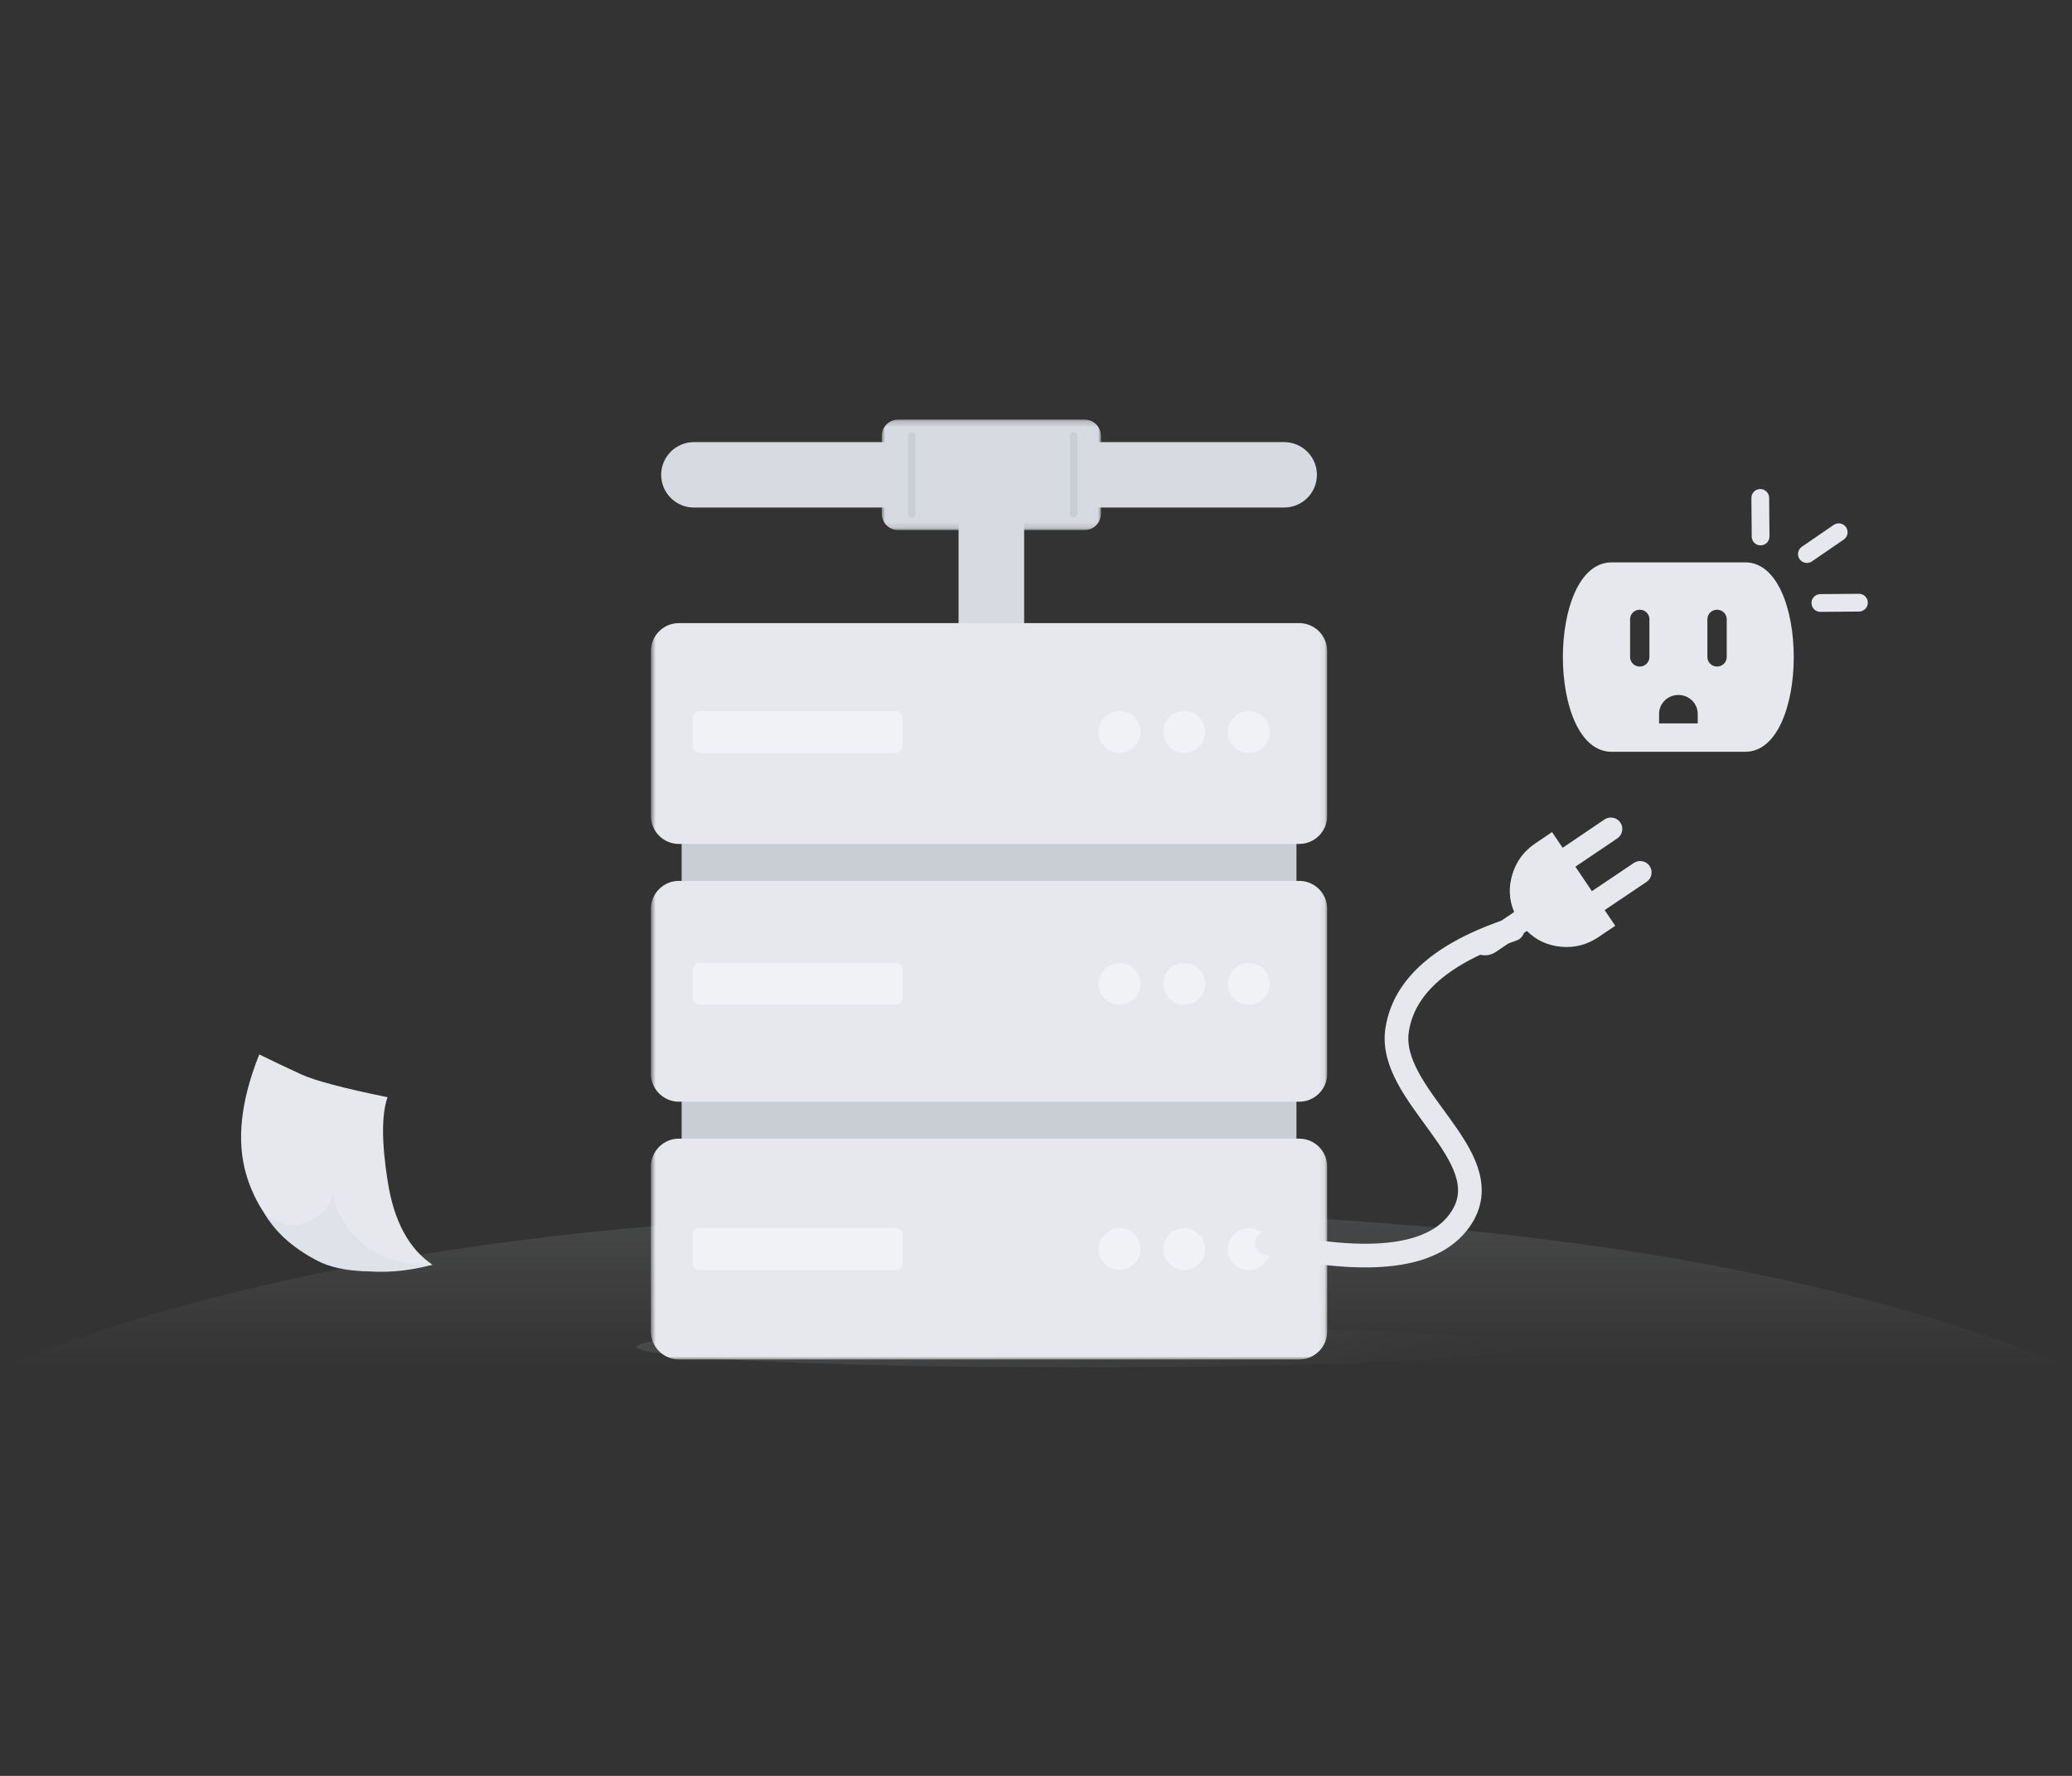 <?xml version="1.0" encoding="UTF-8"?>
<svg width="350px" height="300px" viewBox="0 0 350 300" version="1.1" xmlns="http://www.w3.org/2000/svg" xmlns:xlink="http://www.w3.org/1999/xlink">
    <rect x="0" y="0" width="350" height="300" fill="#333333" stroke="none"/>
    <!-- Generator: Sketch 60 (88103) - https://sketch.com -->
    <title>状态:60/异常态/服务器异常</title>
    <desc>Created with Sketch.</desc>
    <defs>
        <linearGradient x1="50%" y1="100%" x2="50%" y2="0%" id="linearGradient-1">
            <stop stop-color="#B4B8BF" stop-opacity="0" offset="0%"></stop>
            <stop stop-color="#B4B8BF" offset="100%"></stop>
        </linearGradient>
        <linearGradient x1="100%" y1="49.879%" x2="0%" y2="49.891%" id="linearGradient-2">
            <stop stop-color="#B4B8BF" stop-opacity="0" offset="0%"></stop>
            <stop stop-color="#B4B8BF" stop-opacity="0.912" offset="91.181%"></stop>
            <stop stop-color="#B4B8BF" offset="100%"></stop>
        </linearGradient>
        <polygon id="path-3" points="0.021 0.127 37.056 0.127 37.056 18.796 0.021 18.796"></polygon>
        <path d="M17.07,158.777 C-8.504,158.777 -4.336,158.777 29.576,158.777 C63.487,158.777 97.399,158.777 131.31,158.777 L131.31,0 L17.07,0 L17.07,158.777 Z" id="path-5"></path>
    </defs>
    <g id="Pro1.1" stroke="none" stroke-width="1" fill="none" fill-rule="evenodd">
        <g id="异常页-500" transform="translate(-628, -168)">
            <g id="FusionModule备份" transform="translate(250, 62)">
                <g id="编组-5" transform="translate(378, 106)">
                    <g id="状态:60/异常态/服务器异常">
                        <g id="编组-4">
                            <g id="状态:60/异常态/网络异常" opacity="0.16">
                                <g id="@子组件/background/default/gary/cloud" fill="url(#linearGradient-1)">
                                    <path d="M0,231 C43.371,213.333 101.704,204.5 175,204.5 C248.296,204.5 306.629,213.333 350,231" id="路径-19"></path>
                                </g>
                                <ellipse id="椭圆形备份-8" fill="url(#linearGradient-2)" cx="182.5" cy="227.5" rx="75" ry="3.5"></ellipse>
                            </g>
                            <g id="2.通用组件/彩色版/服务器" transform="translate(174.973, 150) rotate(-180) translate(-174.973, -150) translate(108.473, 70)">
                                <g id="分组" transform="translate(0.214, 0.346)">
                                    <path d="M72.877,148.066 C70.339,148.066 68.262,145.994 68.262,143.461 L68.262,106.622 C68.262,104.088 70.339,102.017 72.877,102.017 L74.723,102.017 C77.261,102.017 79.339,104.088 79.339,106.622 L79.339,143.461 C79.339,145.994 77.261,148.066 74.723,148.066 L72.877,148.066 Z" id="Fill-1" fill="#D7DAE0"></path>
                                    <path d="M124.036,154.968 L24.345,154.968 C21.286,154.968 18.806,152.494 18.806,149.441 C18.806,146.39 21.286,143.915 24.345,143.915 L124.036,143.915 C127.095,143.915 129.574,146.39 129.574,149.441 C129.574,152.494 127.095,154.968 124.036,154.968 Z" id="Fill-3" fill="#D7DAE0"></path>
                                    <g transform="translate(55.262, 139.98)">
                                        <mask id="mask-4" fill="white">
                                            <use xlink:href="#path-3"></use>
                                        </mask>
                                        <g id="Clip-6"></g>
                                        <path d="M2.789,18.797 C1.266,18.797 0.021,17.553 0.021,16.034 L0.021,2.889 C0.021,1.369 1.266,0.127 2.789,0.127 L34.287,0.127 C35.81,0.127 37.056,1.369 37.056,2.889 L37.056,16.034 C37.056,17.553 35.81,18.797 34.287,18.797 L2.789,18.797 Z" id="Fill-5" fill="#D7DAE0" mask="url(#mask-4)"></path>
                                    </g>
                                    <line x1="59.882" y1="142.829" x2="59.882" y2="156.055" id="Stroke-7" stroke="#C9CDD4" stroke-width="1.232" stroke-linecap="round" stroke-linejoin="round"></line>
                                    <line x1="87.258" y1="142.829" x2="87.258" y2="156.055" id="Stroke-9" stroke="#C9CDD4" stroke-width="1.232" stroke-linecap="round" stroke-linejoin="round"></line>
                                    <mask id="mask-6" fill="white">
                                        <use xlink:href="#path-5"></use>
                                    </mask>
                                    <g id="Clip-12"></g>
                                    <polygon id="Fill-11" fill="#C9CDD4" mask="url(#mask-6)" points="22.263 123.346 126.117 123.346 126.117 2.307 22.263 2.307"></polygon>
                                    <path d="M21.797,124.391 C19.197,124.391 17.07,122.269 17.07,119.676 L17.07,91.803 C17.07,89.21 19.197,87.088 21.797,87.088 L126.584,87.088 C129.183,87.088 131.311,89.21 131.311,91.803 L131.311,119.676 C131.311,122.269 129.183,124.391 126.584,124.391 L21.797,124.391 Z" id="Fill-13" fill="#E6E8ED" mask="url(#mask-6)"></path>
                                    <path d="M21.797,37.303 C19.197,37.303 17.07,35.181 17.07,32.587 L17.07,4.715 C17.07,2.123 19.197,-0 21.797,-0 L126.584,-0 C129.183,-0 131.311,2.123 131.311,4.715 L131.311,32.587 C131.311,35.181 129.183,37.303 126.584,37.303 L21.797,37.303 Z" id="Fill-14" fill="#E6E8ED" mask="url(#mask-6)"></path>
                                    <path d="M30.312,22.188 L30.312,22.188 C28.355,22.188 26.768,20.604 26.768,18.651 C26.768,16.699 28.355,15.115 30.312,15.115 C32.27,15.115 33.857,16.699 33.857,18.651 C33.857,20.604 32.27,22.188 30.312,22.188" id="Fill-15" fill="#F0F2F5" mask="url(#mask-6)"></path>
                                    <path d="M37.692,18.651 C37.692,16.699 39.279,15.115 41.237,15.115 C43.194,15.115 44.782,16.699 44.782,18.651 C44.782,20.604 43.194,22.188 41.237,22.188 C39.279,22.188 37.692,20.604 37.692,18.651 Z" id="Fill-16" fill="#F0F2F5" mask="url(#mask-6)"></path>
                                    <path d="M52.162,22.188 L52.162,22.188 C50.204,22.188 48.617,20.604 48.617,18.651 C48.617,16.699 50.204,15.115 52.162,15.115 C54.119,15.115 55.706,16.699 55.706,18.651 C55.706,20.604 54.119,22.188 52.162,22.188" id="Fill-17" fill="#F0F2F5" mask="url(#mask-6)"></path>
                                    <path d="M89.78,22.188 C89.24,22.188 88.803,21.752 88.803,21.213 L88.803,16.091 C88.803,15.552 89.24,15.115 89.78,15.115 L123.27,15.115 C123.81,15.115 124.247,15.552 124.247,16.091 L124.247,21.213 C124.247,21.752 123.81,22.188 123.27,22.188 L89.78,22.188 Z" id="Fill-18" fill="#F0F2F5" mask="url(#mask-6)"></path>
                                    <path d="M21.797,80.847 C19.197,80.847 17.07,78.725 17.07,76.131 L17.07,48.259 C17.07,45.666 19.197,43.543 21.797,43.543 L126.584,43.543 C129.183,43.543 131.311,45.666 131.311,48.259 L131.311,76.131 C131.311,78.725 129.183,80.847 126.584,80.847 L21.797,80.847 Z" id="Fill-19" fill="#E6E8ED" mask="url(#mask-6)"></path>
                                    <path d="M30.312,66.995 L30.312,66.995 C28.355,66.995 26.768,65.412 26.768,63.459 C26.768,61.506 28.355,59.923 30.312,59.923 C32.27,59.923 33.857,61.506 33.857,63.459 C33.857,65.412 32.27,66.995 30.312,66.995" id="Fill-20" fill="#F0F2F5" mask="url(#mask-6)"></path>
                                    <path d="M41.237,66.995 L41.237,66.995 C39.279,66.995 37.692,65.412 37.692,63.459 C37.692,61.506 39.279,59.923 41.237,59.923 C43.194,59.923 44.782,61.506 44.782,63.459 C44.782,65.412 43.194,66.995 41.237,66.995" id="Fill-21" fill="#F0F2F5" mask="url(#mask-6)"></path>
                                    <path d="M52.162,66.995 L52.162,66.995 C50.204,66.995 48.617,65.412 48.617,63.459 C48.617,61.506 50.204,59.923 52.162,59.923 C54.119,59.923 55.706,61.506 55.706,63.459 C55.706,65.412 54.119,66.995 52.162,66.995" id="Fill-22" fill="#F0F2F5" mask="url(#mask-6)"></path>
                                    <path d="M89.984,66.995 C89.331,66.995 88.803,66.468 88.803,65.816 L88.803,61.101 C88.803,60.45 89.331,59.923 89.984,59.923 L123.066,59.923 C123.719,59.923 124.247,60.45 124.247,61.101 L124.247,65.816 C124.247,66.468 123.719,66.995 123.066,66.995 L89.984,66.995 Z" id="Fill-23" fill="#F0F2F5" mask="url(#mask-6)"></path>
                                    <path d="M26.768,106 C26.768,104.047 28.355,102.464 30.312,102.464 C32.27,102.464 33.857,104.047 33.857,106 C33.857,107.953 32.27,109.537 30.312,109.537 C28.355,109.537 26.768,107.953 26.768,106 Z" id="Fill-24" fill="#F0F2F5" mask="url(#mask-6)"></path>
                                    <path d="M41.237,109.537 L41.237,109.537 C39.279,109.537 37.692,107.953 37.692,106 C37.692,104.047 39.279,102.464 41.237,102.464 C43.194,102.464 44.782,104.047 44.782,106 C44.782,107.953 43.194,109.537 41.237,109.537" id="Fill-25" fill="#F0F2F5" mask="url(#mask-6)"></path>
                                    <path d="M52.162,109.537 L52.162,109.537 C50.204,109.537 48.617,107.953 48.617,106 C48.617,104.047 50.204,102.464 52.162,102.464 C54.119,102.464 55.706,104.047 55.706,106 C55.706,107.953 54.119,109.537 52.162,109.537" id="Fill-26" fill="#F0F2F5" mask="url(#mask-6)"></path>
                                    <path d="M89.984,109.537 C89.331,109.537 88.803,109.008 88.803,108.358 L88.803,103.642 C88.803,102.991 89.331,102.464 89.984,102.464 L123.066,102.464 C123.719,102.464 124.247,102.991 124.247,103.642 L124.247,108.358 C124.247,109.008 123.719,109.537 123.066,109.537 L89.984,109.537 Z" id="Fill-27" fill="#F0F2F5" mask="url(#mask-6)"></path>
                                </g>
                            </g>
                            <g id="编组-3" transform="translate(30, 171)">
                                <g id="编组-2" transform="translate(27.05, 26.664) rotate(42) translate(-27.05, -26.664) translate(4.125, 11.885)">
                                    <path d="M-1.30987009e-13,9.129 C2.892,16.988 6.828,22.476 11.807,25.594 C19.275,30.27 28.32,30.257 34.801,26.381 C39.122,23.796 42.69,20.321 45.505,15.953 C40.776,16.624 35.802,14.853 30.582,10.638 C25.362,6.423 22.147,2.877 20.937,-4.13167443e-15 C14.422,3.837 9.94,6.137 7.491,6.9 C5.042,7.663 2.545,8.406 -1.30987009e-13,9.129 Z" id="路径-8" fill="#E6E8ED"></path>
                                    <path d="M25.042,18.295 C28.06,20.613 31.455,21.553 35.226,21.117 C38.997,20.68 42.423,18.959 45.505,15.953 C40.056,23.14 35.079,27.313 30.574,28.471 C26.068,29.628 22.062,29.628 18.555,28.471 C21.876,28.281 24.038,27.011 25.042,24.663 C26.047,22.314 26.047,20.191 25.042,18.295 Z" id="路径-9" fill="#DFE2E8"></path>
                                </g>
                            </g>
                            <path d="M308.059,97.913 C308.701,97.472 309.566,97.599 310.057,98.185 L310.144,98.3 L313.834,103.675 C314.303,104.358 314.129,105.292 313.446,105.761 C312.804,106.202 311.939,106.074 311.448,105.488 L311.361,105.373 L307.671,99.998 C307.202,99.315 307.376,98.382 308.059,97.913 Z" id="路径-6备份-3" fill="#E6E8ED" fill-rule="nonzero" transform="translate(310.753, 101.837) rotate(-56) translate(-310.753, -101.837) "></path>
                            <path d="M298.349,83.919 C298.887,83.289 299.834,83.215 300.464,83.753 C301.054,84.258 301.156,85.122 300.723,85.747 L300.629,85.868 L296.393,90.823 C295.855,91.453 294.908,91.527 294.278,90.989 C293.688,90.484 293.586,89.62 294.019,88.995 L294.113,88.874 L298.349,83.919 Z" id="路径-6备份-4" fill="#E6E8ED" fill-rule="nonzero" transform="translate(297.371, 87.371) rotate(-41) translate(-297.371, -87.371) "></path>
                            <path d="M303.227,90.886 C303.369,90.119 304.071,89.598 304.832,89.665 L304.976,89.685 L311.385,90.876 C312.2,91.028 312.737,91.81 312.586,92.625 C312.443,93.392 311.741,93.913 310.98,93.845 L310.837,93.826 L304.427,92.634 C303.613,92.483 303.075,91.7 303.227,90.886 Z" id="路径-6备份-5" fill="#E6E8ED" fill-rule="nonzero" transform="translate(307.906, 91.755) rotate(-45) translate(-307.906, -91.755) "></path>
                            <path d="M255.5,157 C243.628,160.918 237.128,166.585 236,174 C234.307,185.123 253.315,195.167 247,205.5 C242.79,212.389 231.79,213.889 214,210" id="路径-2" stroke="#E6E8ED" stroke-width="4" stroke-linecap="round"></path>
                            <g id="插头" transform="translate(261, 140.5) rotate(11) translate(-261, -140.5) translate(240, 118)" fill-rule="nonzero">
                                <rect id="矩形" fill="#000000" opacity="0" x="0" y="0" width="42" height="42"></rect>
                                <path d="M40,26.188 C40,26.714 39.811,27.17 39.44,27.551 L33.396,33.579 L35.657,35.84 L33.247,38.253 C31.611,39.89 29.654,40.828 27.379,41.061 C25.105,41.298 23.036,40.791 21.18,39.549 L16.691,44.036 C16.073,44.653 15.236,45 14.363,45 C13.61,45 13,44.39 13,43.637 L13,43.636 C13,42.763 13.347,41.926 13.964,41.309 L18.453,36.819 L18.453,36.819 C17.208,34.963 16.705,32.894 16.942,30.619 C17.178,28.344 18.112,26.39 19.753,24.75 L22.162,22.34 L24.423,24.602 L30.45,18.56 C30.831,18.189 31.287,18 31.823,18 C32.357,18 32.809,18.189 33.18,18.56 C33.551,18.931 33.74,19.387 33.74,19.924 C33.74,20.464 33.551,20.916 33.18,21.287 L27.146,27.325 L30.673,30.852 L36.717,24.824 C37.098,24.453 37.553,24.264 38.09,24.264 C38.613,24.267 39.065,24.453 39.44,24.824 C39.811,25.206 40,25.658 40,26.188 Z" id="路径" fill="#E6E8ED"></path>
                            </g>
                            <g id="插座" transform="translate(264, 95)" fill-rule="nonzero">
                                <rect id="矩形" fill="#000000" opacity="0" x="0" y="28" width="44" height="44"></rect>
                                <path d="M30.8,0 L8.236,0 C-2.745,0 -2.745,32 8.236,32 L30.8,32 C41.733,32 41.733,0 30.8,0 Z M14.617,16 C14.617,16.883 13.886,17.6 12.985,17.6 C12.084,17.6 11.353,16.883 11.353,16 L11.353,9.6 C11.353,8.717 12.084,8 12.985,8 C13.886,8 14.617,8.717 14.617,9.6 L14.617,16 Z M22.778,27.2 L16.249,27.2 L16.249,25.6 C16.249,23.829 17.712,22.4 19.514,22.4 C21.316,22.4 22.778,23.829 22.778,25.6 L22.778,27.2 Z M27.675,16 C27.675,16.883 26.943,17.6 26.042,17.6 C25.141,17.6 24.41,16.883 24.41,16 L24.41,9.6 C24.41,8.717 25.141,8 26.042,8 C26.943,8 27.675,8.717 27.675,9.6 L27.675,16 Z" id="形状" fill="#E6E8ED"></path>
                            </g>
                        </g>
                    </g>
                </g>
            </g>
        </g>
    </g>
</svg>